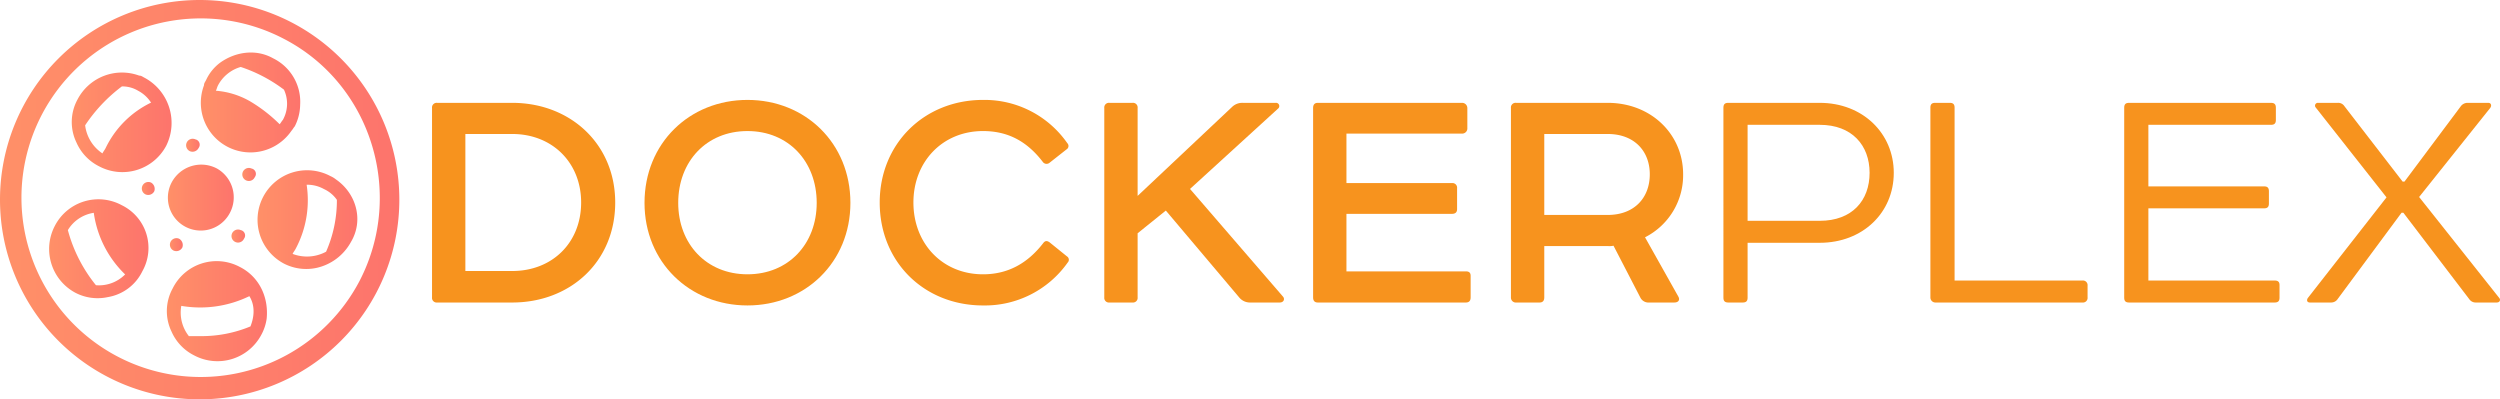 <svg id="Layer_1" data-name="Layer 1" xmlns="http://www.w3.org/2000/svg" xmlns:xlink="http://www.w3.org/1999/xlink" width="736.989" height="117.724" viewBox="0 0 736.989 117.724"><defs><linearGradient id="linear-gradient" x1="443.719" y1="216.773" x2="561.316" y2="216.773" gradientUnits="userSpaceOnUse"><stop offset="0" stop-color="#ff9068"/><stop offset="1" stop-color="#fd746c"/></linearGradient><linearGradient id="linear-gradient-2" x1="493.106" y1="216.191" x2="512.694" y2="216.191" xlink:href="#linear-gradient"/><linearGradient id="linear-gradient-3" x1="493.688" y1="230.046" x2="497.599" y2="230.046" xlink:href="#linear-gradient"/><linearGradient id="linear-gradient-4" x1="498.711" y1="200.743" x2="502.622" y2="200.743" xlink:href="#linear-gradient"/><linearGradient id="linear-gradient-5" x1="512.017" y1="227.498" x2="515.941" y2="227.498" xlink:href="#linear-gradient"/><linearGradient id="linear-gradient-6" x1="485.447" y1="213.483" x2="489.358" y2="213.483" xlink:href="#linear-gradient"/><linearGradient id="linear-gradient-7" x1="515.153" y1="209.343" x2="519.078" y2="209.343" xlink:href="#linear-gradient"/><linearGradient id="linear-gradient-8" x1="502.873" y1="188.14" x2="532.221" y2="188.14" xlink:href="#linear-gradient"/><linearGradient id="linear-gradient-9" x1="519.759" y1="222.66" x2="549.149" y2="222.66" xlink:href="#linear-gradient"/><linearGradient id="linear-gradient-10" x1="464.874" y1="193.967" x2="494.261" y2="193.967" xlink:href="#linear-gradient"/><linearGradient id="linear-gradient-11" x1="458.197" y1="231.287" x2="487.572" y2="231.287" xlink:href="#linear-gradient"/><linearGradient id="linear-gradient-12" x1="493.053" y1="249.639" x2="522.421" y2="249.639" xlink:href="#linear-gradient"/></defs><title>Untitled-2</title><g id="Layer_5" data-name="Layer 5"><g id="Layer_7" data-name="Layer 7"><g id="Layer_6_copy" data-name="Layer 6 copy"><g id="_Group_" data-name="&lt;Group&gt;"><path d="M502.581,157.911a58.862,58.862,0,1,0,58.862,58.862A58.862,58.862,0,0,0,502.581,157.911Zm47.14,82.806a52.856,52.856,0,1,1-22.296-71.347C553.225,182.747,563.099,214.917,549.721,240.716Z" transform="translate(-443.719 -157.911)" fill="url(#linear-gradient)"/><path d="M507.677,207.591a9.885,9.885,0,0,0-13.378,4.141,9.687,9.687,0,0,0,17.2,8.918A9.773,9.773,0,0,0,507.677,207.591Z" transform="translate(-443.719 -157.911)" fill="url(#linear-gradient-2)"/><path d="M496.529,228.294a1.924,1.924,0,0,0-1.593,3.504,2.006,2.006,0,0,0,2.548-.956A2.134,2.134,0,0,0,496.529,228.294Z" transform="translate(-443.719 -157.911)" fill="url(#linear-gradient-3)"/><path d="M501.307,198.991a1.924,1.924,0,1,0-1.593,3.503,2.006,2.006,0,0,0,2.548-.956A1.603,1.603,0,0,0,501.307,198.991Z" transform="translate(-443.719 -157.911)" fill="url(#linear-gradient-4)"/><path d="M514.684,225.746a1.924,1.924,0,1,0,.956,2.548A1.603,1.603,0,0,0,514.684,225.746Z" transform="translate(-443.719 -157.911)" fill="url(#linear-gradient-5)"/><path d="M488.248,211.732a1.924,1.924,0,1,0-1.593,3.504,2.006,2.006,0,0,0,2.548-.956A2.134,2.134,0,0,0,488.248,211.732Z" transform="translate(-443.719 -157.911)" fill="url(#linear-gradient-6)"/><path d="M517.87,207.591a1.924,1.924,0,1,0,.956,2.548A1.604,1.604,0,0,0,517.87,207.591Z" transform="translate(-443.719 -157.911)" fill="url(#linear-gradient-7)"/><path d="M524.24,175.103c-5.096-2.867-11.148-1.911-15.607,1.274a13.289,13.289,0,0,0-4.141,5.096c-.318.637-.637.956-.637,1.593a14.635,14.635,0,0,0,25.8,13.377c.319-.318.637-.956.956-1.274a14.499,14.499,0,0,0,1.593-6.37A14.273,14.273,0,0,0,524.24,175.103Zm2.867,18.155c-.319.319-.637.956-.956,1.274a44.419,44.419,0,0,0-8.6-6.689,23.831,23.831,0,0,0-10.193-3.185c.319-.637.319-.956.637-1.593a10.981,10.981,0,0,1,6.689-5.415,44.189,44.189,0,0,1,12.741,6.689A9.803,9.803,0,0,1,527.106,193.258Z" transform="translate(-443.719 -157.911)" fill="url(#linear-gradient-8)"/><path d="M542.714,210.776a6.974,6.974,0,0,0-1.593-.956,14.605,14.605,0,1,0-13.696,25.8,14.424,14.424,0,0,0,9.555,1.274,15.33,15.33,0,0,0,10.193-7.644C550.995,222.88,548.765,214.917,542.714,210.776Zm-2.867,21.34a11.866,11.866,0,0,1-9.874.637c.319-.637.637-.956.956-1.593a30.407,30.407,0,0,0,3.185-18.792,10.087,10.087,0,0,1,5.096,1.274,9.366,9.366,0,0,1,3.822,3.185A37.638,37.638,0,0,1,539.847,232.117Z" transform="translate(-443.719 -157.911)" fill="url(#linear-gradient-9)"/><path d="M486.337,180.836c-.637-.319-.956-.637-1.593-.637a14.758,14.758,0,0,0-18.155,7.007,13.855,13.855,0,0,0-.319,12.741,14.241,14.241,0,0,0,6.689,7.007,14.628,14.628,0,0,0,19.748-6.052A15.115,15.115,0,0,0,486.337,180.836ZM474.87,201.539c-.318.637-.637.956-.956,1.593a11.635,11.635,0,0,1-5.096-8.281,46.38,46.38,0,0,1,10.829-11.466,8.987,8.987,0,0,1,4.778,1.274,10.125,10.125,0,0,1,3.822,3.504A28.664,28.664,0,0,0,474.87,201.539Z" transform="translate(-443.719 -157.911)" fill="url(#linear-gradient-10)"/><path d="M479.648,218.421A14.453,14.453,0,0,0,459.9,224.472a14.628,14.628,0,0,0,6.052,19.748,14.176,14.176,0,0,0,9.555,1.274,13.839,13.839,0,0,0,10.192-7.644A14.004,14.004,0,0,0,479.648,218.421Zm-7.644,23.57a43.686,43.686,0,0,1-8.281-16.244,10.787,10.787,0,0,1,7.644-5.096,31.205,31.205,0,0,0,9.237,18.155A10.813,10.813,0,0,1,472.003,241.991Z" transform="translate(-443.719 -157.911)" fill="url(#linear-gradient-11)"/><path d="M514.366,236.576a14.473,14.473,0,0,0-19.748,6.37,13.872,13.872,0,0,0-.319,12.741,14.241,14.241,0,0,0,6.689,7.007,14.629,14.629,0,0,0,19.748-6.052,14.094,14.094,0,0,0,1.593-4.778C522.966,245.494,520.099,239.442,514.366,236.576Zm3.185,17.558A37.555,37.555,0,0,1,502.899,257h-3.504a11.217,11.217,0,0,1-2.23-8.918,33.134,33.134,0,0,0,20.066-2.867C518.825,247.763,518.825,250.948,517.551,254.133Z" transform="translate(-443.719 -157.911)" fill="url(#linear-gradient-12)"/></g></g></g></g><path d="M594.732,188.229c17.064,0,30.349,12.096,30.349,29.377,0,17.496-13.284,29.484-30.349,29.484h-22.14a1.367,1.367,0,0,1-1.512-1.512V189.741a1.367,1.367,0,0,1,1.512-1.512Zm-13.824,49.573h13.824c11.773,0,20.305-8.316,20.305-20.196,0-11.773-8.532-20.196-20.305-20.196H580.908Z" transform="translate(-443.719 -157.911)" fill="#f7931e"/><path d="M664.067,187.365c17.064,0,30.349,12.744,30.349,30.349,0,17.497-13.285,30.241-30.349,30.241s-30.348-12.744-30.348-30.241C633.719,200.109,647.003,187.365,664.067,187.365Zm-20.412,30.349c0,12.096,8.316,21.06,20.412,21.06s20.413-8.964,20.413-21.06c0-12.204-8.316-21.169-20.413-21.169S643.655,205.509,643.655,217.713Z" transform="translate(-443.719 -157.911)" fill="#f7931e"/><path d="M758.352,200.109a1.171,1.171,0,0,1-.216,1.836l-5.076,3.996a1.365,1.365,0,0,1-1.944-.324c-4.644-6.048-10.26-9.072-17.605-9.072-11.987,0-20.52,9.072-20.52,21.061,0,12.096,8.533,21.168,20.52,21.168,7.345,0,13.177-3.24,17.82-9.288.54-.647,1.08-.647,1.836-.107l5.076,4.104a1.17,1.17,0,0,1,.216,1.836,29.851,29.851,0,0,1-24.948,12.637c-17.28,0-30.456-12.744-30.456-30.349,0-17.388,13.176-30.241,30.456-30.241A29.754,29.754,0,0,1,758.352,200.109Z" transform="translate(-443.719 -157.911)" fill="#f7931e"/><path d="M777.573,188.229a1.367,1.367,0,0,1,1.513,1.512v25.92L806.95,189.417a4.321,4.321,0,0,1,3.132-1.188h9.721a.956.956,0,0,1,.647,1.728l-25.92,23.652,27.324,31.645c.756.756.324,1.836-.864,1.836h-8.64a4.103,4.103,0,0,1-3.24-1.404l-21.709-25.704-8.316,6.696v18.9a1.367,1.367,0,0,1-1.513,1.512H770.77a1.366,1.366,0,0,1-1.512-1.512V189.741a1.366,1.366,0,0,1,1.512-1.512Z" transform="translate(-443.719 -157.911)" fill="#f7931e"/><path d="M874.773,188.229a1.545,1.545,0,0,1,1.513,1.512v6.156a1.53,1.53,0,0,1-1.513,1.404h-34.128v14.58H871.749a1.367,1.367,0,0,1,1.512,1.512v6.156c0,.972-.54,1.404-1.512,1.404H840.644V237.91h35.208c.973,0,1.404.432,1.404,1.296v6.372c0,.972-.432,1.512-1.404,1.512H832.22c-.972,0-1.403-.54-1.403-1.512V189.741c0-.972.432-1.512,1.403-1.512Z" transform="translate(-443.719 -157.911)" fill="#f7931e"/><path d="M917.648,188.229c12.852,0,22.249,9.288,22.249,21.06a20.515,20.515,0,0,1-11.232,18.576l9.828,17.496c.54.973,0,1.728-1.188,1.728H929.42a2.67,2.67,0,0,1-2.16-1.512L919.376,230.35a5.718,5.718,0,0,1-1.512.108h-18.9v15.12c0,.972-.433,1.512-1.404,1.512h-6.804a1.445,1.445,0,0,1-1.62-1.512V189.741a1.366,1.366,0,0,1,1.512-1.512Zm0,33.048c7.885,0,12.421-5.076,12.421-11.988,0-6.804-4.536-11.88-12.421-11.88H898.964v23.868Z" transform="translate(-443.719 -157.911)" fill="#f7931e"/><path d="M980.179,188.229c12.636,0,21.816,8.964,21.816,20.628,0,11.772-9.181,20.628-21.816,20.628H958.902v16.2c0,.973-.433,1.404-1.404,1.404h-4.32c-.972,0-1.403-.432-1.403-1.404V189.633c0-.972.432-1.404,1.403-1.404Zm0,34.776c9.504,0,14.688-5.94,14.688-14.148,0-8.1-5.185-14.148-14.688-14.148H958.902v28.296Z" transform="translate(-443.719 -157.911)" fill="#f7931e"/><path d="M1018.517,188.229c.972,0,1.404.432,1.404,1.404v50.977h37.692a1.367,1.367,0,0,1,1.512,1.513v3.456a1.366,1.366,0,0,1-1.512,1.512h-43.309a1.474,1.474,0,0,1-1.512-1.512V189.633c0-.972.432-1.404,1.403-1.404Z" transform="translate(-443.719 -157.911)" fill="#f7931e"/><path d="M1113.232,188.229c.972,0,1.403.432,1.403,1.404v3.672c0,.972-.432,1.404-1.403,1.404h-36.181v18.145H1111.18c.973,0,1.404.432,1.404,1.404v3.672c0,.972-.432,1.404-1.404,1.404h-34.128v21.276h37.261c.972,0,1.403.433,1.403,1.297v3.779c0,.973-.432,1.404-1.403,1.404h-42.985c-.972,0-1.403-.432-1.403-1.404V189.633c0-.972.432-1.404,1.403-1.404Z" transform="translate(-443.719 -157.911)" fill="#f7931e"/><path d="M1132.889,188.229a2.179,2.179,0,0,1,1.943.972l17.173,22.248h.54l16.632-22.248a2.507,2.507,0,0,1,2.052-.972h6.049c.756,0,1.08.756.54,1.512l-20.953,26.245,23.653,29.808c.432.54.107,1.296-.757,1.296h-6.264a2.26,2.26,0,0,1-1.836-.972l-19.44-25.489h-.54l-18.792,25.38a2.291,2.291,0,0,1-1.944,1.08h-6.264c-.757,0-1.08-.54-.648-1.296l23.221-29.701-20.845-26.46a.831.831,0,0,1,.648-1.404Z" transform="translate(-443.719 -157.911)" fill="#f7931e"/></svg>